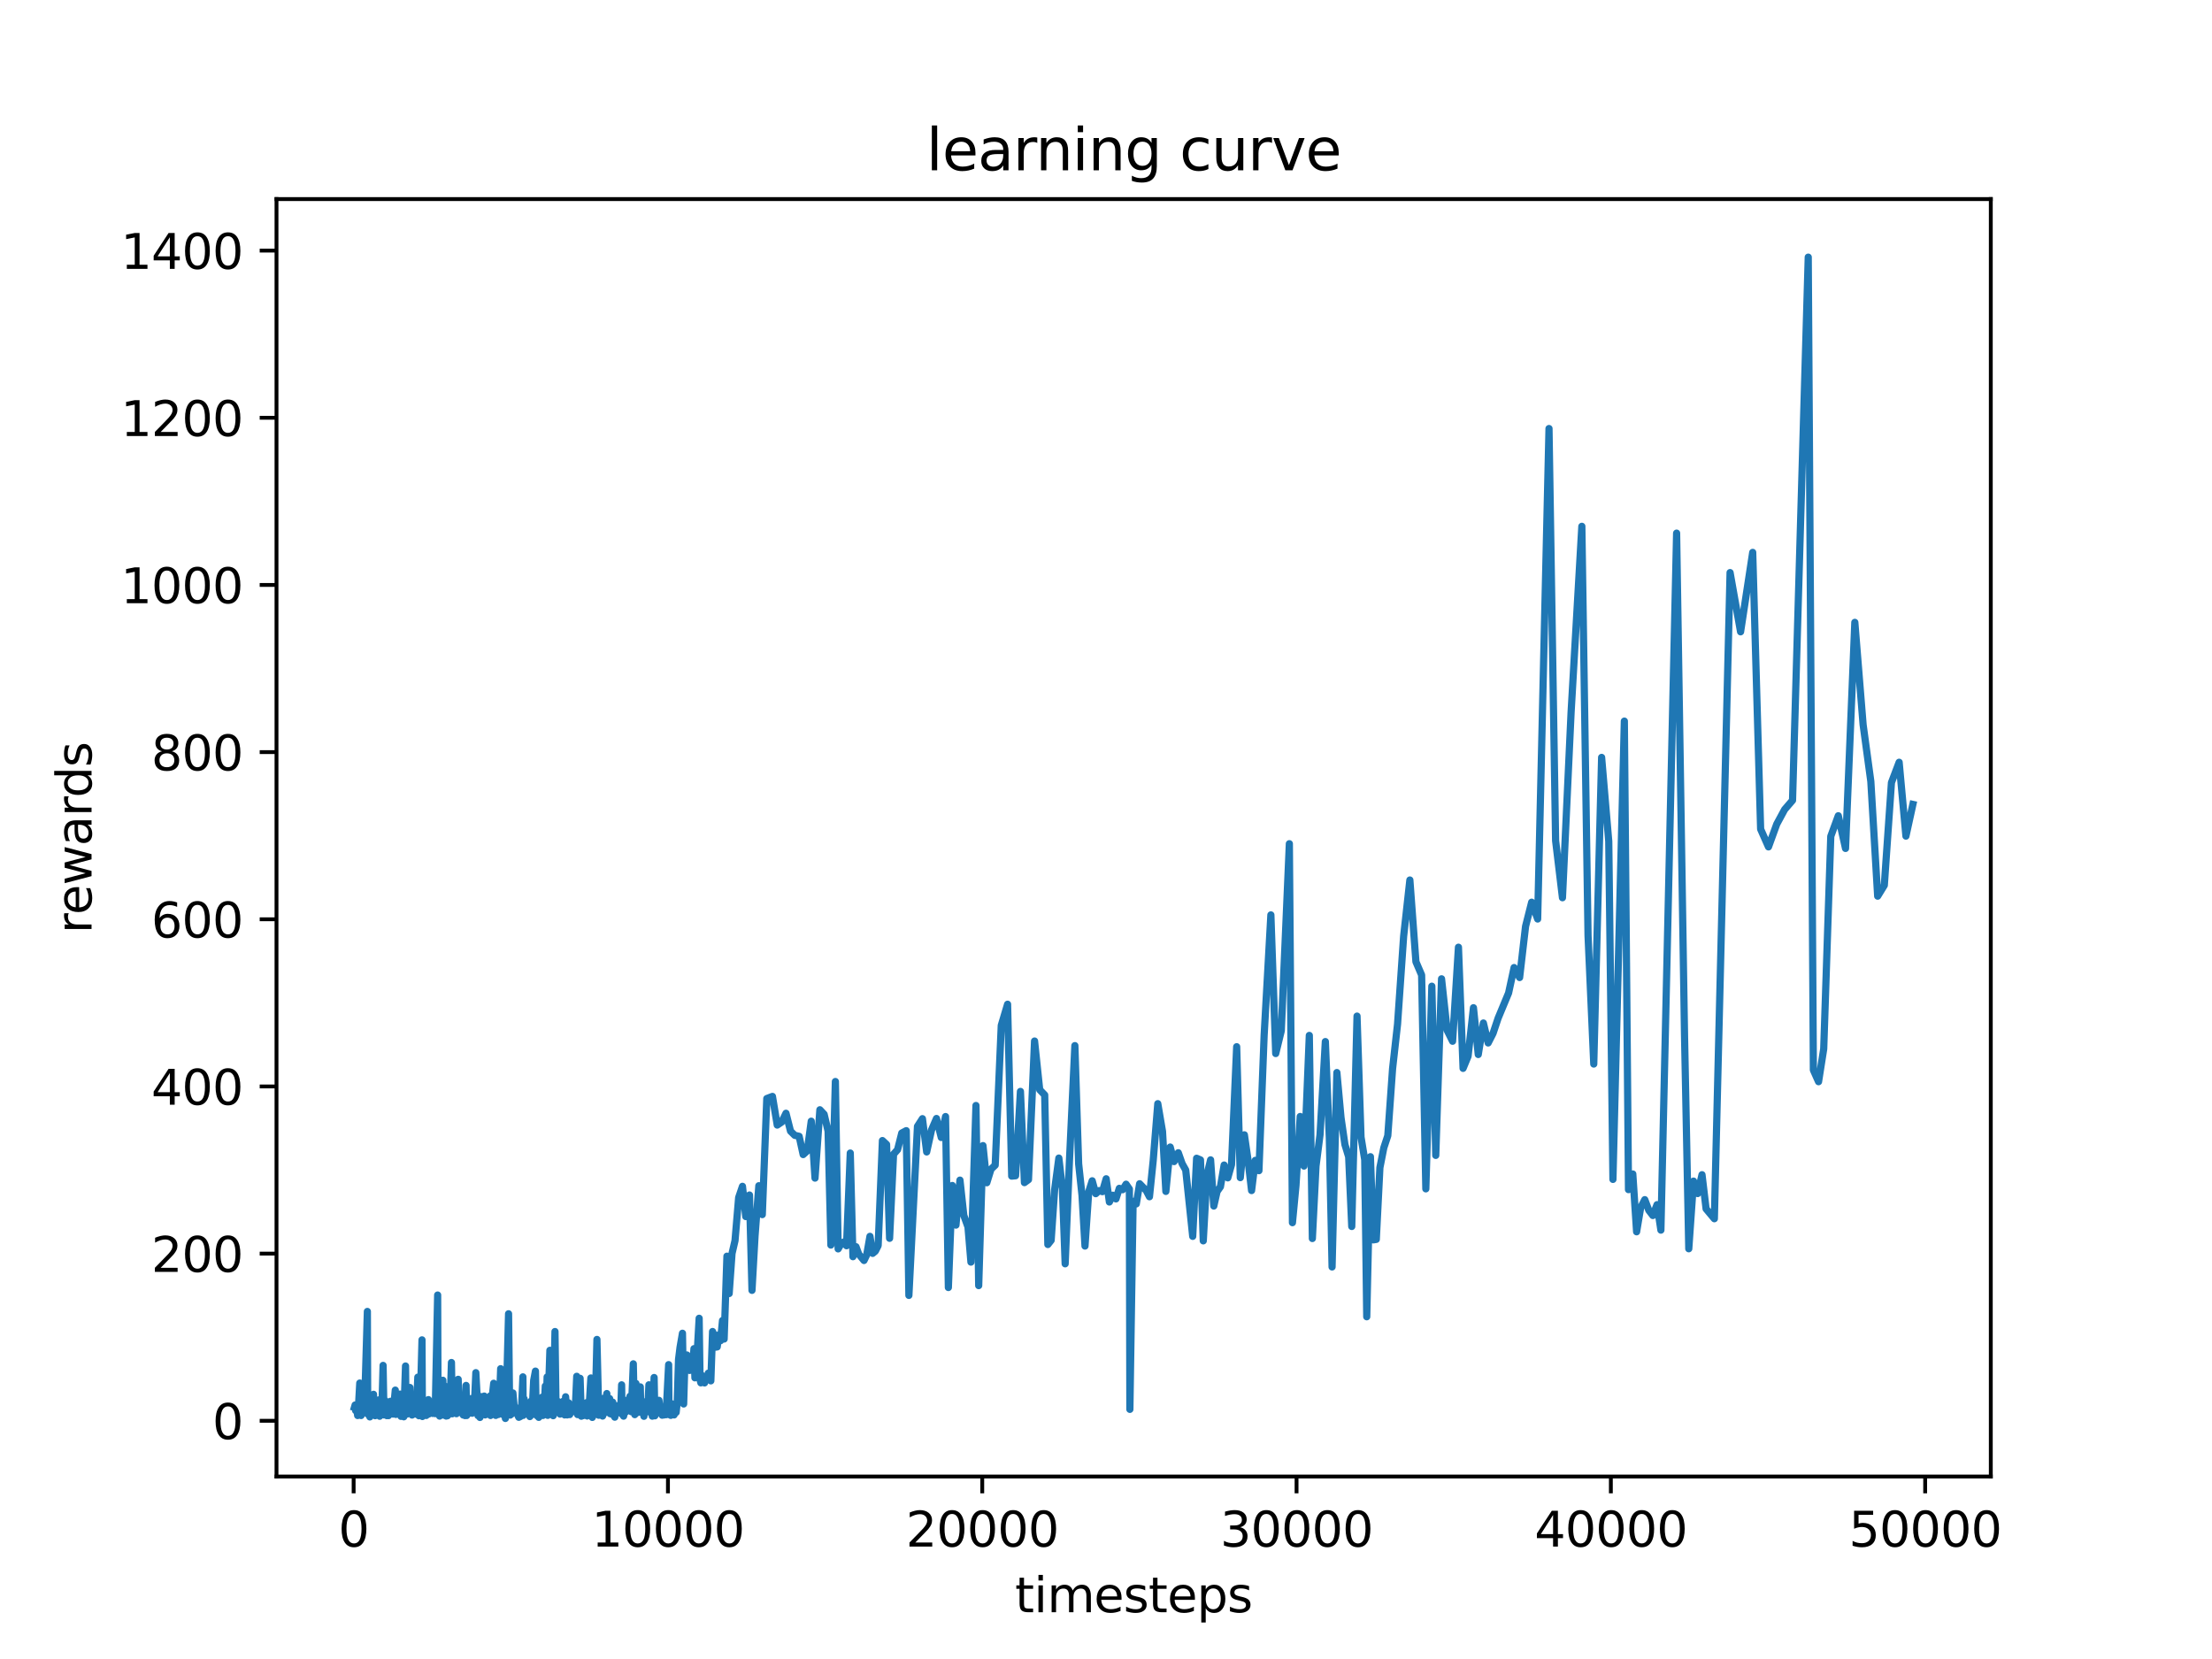 <?xml version="1.0" encoding="utf-8" standalone="no"?>
<!DOCTYPE svg PUBLIC "-//W3C//DTD SVG 1.1//EN"
  "http://www.w3.org/Graphics/SVG/1.1/DTD/svg11.dtd">
<svg xmlns:xlink="http://www.w3.org/1999/xlink" width="460.8pt" height="345.6pt" viewBox="0 0 460.8 345.6" xmlns="http://www.w3.org/2000/svg" version="1.1">
 <defs>
  <style type="text/css">*{stroke-linejoin: round; stroke-linecap: butt}</style>
 </defs>
 <g id="figure_1">
  <g id="patch_1">
   <path d="M 0 345.6 
L 460.8 345.6 
L 460.8 0 
L 0 0 
z
" style="fill: #ffffff"/>
  </g>
  <g id="axes_1">
   <g id="patch_2">
    <path d="M 57.6 307.584 
L 414.72 307.584 
L 414.72 41.472 
L 57.6 41.472 
z
" style="fill: #ffffff"/>
   </g>
   <g id="matplotlib.axis_1">
    <g id="xtick_1">
     <g id="line2d_1">
      <defs>
       <path id="mbc5c7fc87e" d="M 0 0 
L 0 3.5 
" style="stroke: #000000; stroke-width: 0.8"/>
      </defs>
      <g>
       <use xlink:href="#mbc5c7fc87e" x="73.669" y="307.584" style="stroke: #000000; stroke-width: 0.8"/>
      </g>
     </g>
     <g id="text_1">
      <!-- 0 -->
      <g transform="translate(70.488 322.182) scale(0.1 -0.1)">
       <defs>
        <path id="DejaVuSans-30" d="M 2034 4250 
Q 1547 4250 1301 3770 
Q 1056 3291 1056 2328 
Q 1056 1369 1301 889 
Q 1547 409 2034 409 
Q 2525 409 2770 889 
Q 3016 1369 3016 2328 
Q 3016 3291 2770 3770 
Q 2525 4250 2034 4250 
z
M 2034 4750 
Q 2819 4750 3233 4129 
Q 3647 3509 3647 2328 
Q 3647 1150 3233 529 
Q 2819 -91 2034 -91 
Q 1250 -91 836 529 
Q 422 1150 422 2328 
Q 422 3509 836 4129 
Q 1250 4750 2034 4750 
z
" transform="scale(0.016)"/>
       </defs>
       <use xlink:href="#DejaVuSans-30"/>
      </g>
     </g>
    </g>
    <g id="xtick_2">
     <g id="line2d_2">
      <g>
       <use xlink:href="#mbc5c7fc87e" x="139.145" y="307.584" style="stroke: #000000; stroke-width: 0.8"/>
      </g>
     </g>
     <g id="text_2">
      <!-- 10000 -->
      <g transform="translate(123.238 322.182) scale(0.1 -0.1)">
       <defs>
        <path id="DejaVuSans-31" d="M 794 531 
L 1825 531 
L 1825 4091 
L 703 3866 
L 703 4441 
L 1819 4666 
L 2450 4666 
L 2450 531 
L 3481 531 
L 3481 0 
L 794 0 
L 794 531 
z
" transform="scale(0.016)"/>
       </defs>
       <use xlink:href="#DejaVuSans-31"/>
       <use xlink:href="#DejaVuSans-30" x="63.623"/>
       <use xlink:href="#DejaVuSans-30" x="127.246"/>
       <use xlink:href="#DejaVuSans-30" x="190.869"/>
       <use xlink:href="#DejaVuSans-30" x="254.492"/>
      </g>
     </g>
    </g>
    <g id="xtick_3">
     <g id="line2d_3">
      <g>
       <use xlink:href="#mbc5c7fc87e" x="204.62" y="307.584" style="stroke: #000000; stroke-width: 0.8"/>
      </g>
     </g>
     <g id="text_3">
      <!-- 20000 -->
      <g transform="translate(188.714 322.182) scale(0.1 -0.1)">
       <defs>
        <path id="DejaVuSans-32" d="M 1228 531 
L 3431 531 
L 3431 0 
L 469 0 
L 469 531 
Q 828 903 1448 1529 
Q 2069 2156 2228 2338 
Q 2531 2678 2651 2914 
Q 2772 3150 2772 3378 
Q 2772 3750 2511 3984 
Q 2250 4219 1831 4219 
Q 1534 4219 1204 4116 
Q 875 4013 500 3803 
L 500 4441 
Q 881 4594 1212 4672 
Q 1544 4750 1819 4750 
Q 2544 4750 2975 4387 
Q 3406 4025 3406 3419 
Q 3406 3131 3298 2873 
Q 3191 2616 2906 2266 
Q 2828 2175 2409 1742 
Q 1991 1309 1228 531 
z
" transform="scale(0.016)"/>
       </defs>
       <use xlink:href="#DejaVuSans-32"/>
       <use xlink:href="#DejaVuSans-30" x="63.623"/>
       <use xlink:href="#DejaVuSans-30" x="127.246"/>
       <use xlink:href="#DejaVuSans-30" x="190.869"/>
       <use xlink:href="#DejaVuSans-30" x="254.492"/>
      </g>
     </g>
    </g>
    <g id="xtick_4">
     <g id="line2d_4">
      <g>
       <use xlink:href="#mbc5c7fc87e" x="270.096" y="307.584" style="stroke: #000000; stroke-width: 0.8"/>
      </g>
     </g>
     <g id="text_4">
      <!-- 30000 -->
      <g transform="translate(254.19 322.182) scale(0.1 -0.1)">
       <defs>
        <path id="DejaVuSans-33" d="M 2597 2516 
Q 3050 2419 3304 2112 
Q 3559 1806 3559 1356 
Q 3559 666 3084 287 
Q 2609 -91 1734 -91 
Q 1441 -91 1130 -33 
Q 819 25 488 141 
L 488 750 
Q 750 597 1062 519 
Q 1375 441 1716 441 
Q 2309 441 2620 675 
Q 2931 909 2931 1356 
Q 2931 1769 2642 2001 
Q 2353 2234 1838 2234 
L 1294 2234 
L 1294 2753 
L 1863 2753 
Q 2328 2753 2575 2939 
Q 2822 3125 2822 3475 
Q 2822 3834 2567 4026 
Q 2313 4219 1838 4219 
Q 1578 4219 1281 4162 
Q 984 4106 628 3988 
L 628 4550 
Q 988 4650 1302 4700 
Q 1616 4750 1894 4750 
Q 2613 4750 3031 4423 
Q 3450 4097 3450 3541 
Q 3450 3153 3228 2886 
Q 3006 2619 2597 2516 
z
" transform="scale(0.016)"/>
       </defs>
       <use xlink:href="#DejaVuSans-33"/>
       <use xlink:href="#DejaVuSans-30" x="63.623"/>
       <use xlink:href="#DejaVuSans-30" x="127.246"/>
       <use xlink:href="#DejaVuSans-30" x="190.869"/>
       <use xlink:href="#DejaVuSans-30" x="254.492"/>
      </g>
     </g>
    </g>
    <g id="xtick_5">
     <g id="line2d_5">
      <g>
       <use xlink:href="#mbc5c7fc87e" x="335.572" y="307.584" style="stroke: #000000; stroke-width: 0.8"/>
      </g>
     </g>
     <g id="text_5">
      <!-- 40000 -->
      <g transform="translate(319.665 322.182) scale(0.1 -0.1)">
       <defs>
        <path id="DejaVuSans-34" d="M 2419 4116 
L 825 1625 
L 2419 1625 
L 2419 4116 
z
M 2253 4666 
L 3047 4666 
L 3047 1625 
L 3713 1625 
L 3713 1100 
L 3047 1100 
L 3047 0 
L 2419 0 
L 2419 1100 
L 313 1100 
L 313 1709 
L 2253 4666 
z
" transform="scale(0.016)"/>
       </defs>
       <use xlink:href="#DejaVuSans-34"/>
       <use xlink:href="#DejaVuSans-30" x="63.623"/>
       <use xlink:href="#DejaVuSans-30" x="127.246"/>
       <use xlink:href="#DejaVuSans-30" x="190.869"/>
       <use xlink:href="#DejaVuSans-30" x="254.492"/>
      </g>
     </g>
    </g>
    <g id="xtick_6">
     <g id="line2d_6">
      <g>
       <use xlink:href="#mbc5c7fc87e" x="401.047" y="307.584" style="stroke: #000000; stroke-width: 0.8"/>
      </g>
     </g>
     <g id="text_6">
      <!-- 50000 -->
      <g transform="translate(385.141 322.182) scale(0.1 -0.1)">
       <defs>
        <path id="DejaVuSans-35" d="M 691 4666 
L 3169 4666 
L 3169 4134 
L 1269 4134 
L 1269 2991 
Q 1406 3038 1543 3061 
Q 1681 3084 1819 3084 
Q 2600 3084 3056 2656 
Q 3513 2228 3513 1497 
Q 3513 744 3044 326 
Q 2575 -91 1722 -91 
Q 1428 -91 1123 -41 
Q 819 9 494 109 
L 494 744 
Q 775 591 1075 516 
Q 1375 441 1709 441 
Q 2250 441 2565 725 
Q 2881 1009 2881 1497 
Q 2881 1984 2565 2268 
Q 2250 2553 1709 2553 
Q 1456 2553 1204 2497 
Q 953 2441 691 2322 
L 691 4666 
z
" transform="scale(0.016)"/>
       </defs>
       <use xlink:href="#DejaVuSans-35"/>
       <use xlink:href="#DejaVuSans-30" x="63.623"/>
       <use xlink:href="#DejaVuSans-30" x="127.246"/>
       <use xlink:href="#DejaVuSans-30" x="190.869"/>
       <use xlink:href="#DejaVuSans-30" x="254.492"/>
      </g>
     </g>
    </g>
    <g id="text_7">
     <!-- timesteps -->
     <g transform="translate(211.444 335.861) scale(0.1 -0.1)">
      <defs>
       <path id="DejaVuSans-74" d="M 1172 4494 
L 1172 3500 
L 2356 3500 
L 2356 3053 
L 1172 3053 
L 1172 1153 
Q 1172 725 1289 603 
Q 1406 481 1766 481 
L 2356 481 
L 2356 0 
L 1766 0 
Q 1100 0 847 248 
Q 594 497 594 1153 
L 594 3053 
L 172 3053 
L 172 3500 
L 594 3500 
L 594 4494 
L 1172 4494 
z
" transform="scale(0.016)"/>
       <path id="DejaVuSans-69" d="M 603 3500 
L 1178 3500 
L 1178 0 
L 603 0 
L 603 3500 
z
M 603 4863 
L 1178 4863 
L 1178 4134 
L 603 4134 
L 603 4863 
z
" transform="scale(0.016)"/>
       <path id="DejaVuSans-6d" d="M 3328 2828 
Q 3544 3216 3844 3400 
Q 4144 3584 4550 3584 
Q 5097 3584 5394 3201 
Q 5691 2819 5691 2113 
L 5691 0 
L 5113 0 
L 5113 2094 
Q 5113 2597 4934 2840 
Q 4756 3084 4391 3084 
Q 3944 3084 3684 2787 
Q 3425 2491 3425 1978 
L 3425 0 
L 2847 0 
L 2847 2094 
Q 2847 2600 2669 2842 
Q 2491 3084 2119 3084 
Q 1678 3084 1418 2786 
Q 1159 2488 1159 1978 
L 1159 0 
L 581 0 
L 581 3500 
L 1159 3500 
L 1159 2956 
Q 1356 3278 1631 3431 
Q 1906 3584 2284 3584 
Q 2666 3584 2933 3390 
Q 3200 3197 3328 2828 
z
" transform="scale(0.016)"/>
       <path id="DejaVuSans-65" d="M 3597 1894 
L 3597 1613 
L 953 1613 
Q 991 1019 1311 708 
Q 1631 397 2203 397 
Q 2534 397 2845 478 
Q 3156 559 3463 722 
L 3463 178 
Q 3153 47 2828 -22 
Q 2503 -91 2169 -91 
Q 1331 -91 842 396 
Q 353 884 353 1716 
Q 353 2575 817 3079 
Q 1281 3584 2069 3584 
Q 2775 3584 3186 3129 
Q 3597 2675 3597 1894 
z
M 3022 2063 
Q 3016 2534 2758 2815 
Q 2500 3097 2075 3097 
Q 1594 3097 1305 2825 
Q 1016 2553 972 2059 
L 3022 2063 
z
" transform="scale(0.016)"/>
       <path id="DejaVuSans-73" d="M 2834 3397 
L 2834 2853 
Q 2591 2978 2328 3040 
Q 2066 3103 1784 3103 
Q 1356 3103 1142 2972 
Q 928 2841 928 2578 
Q 928 2378 1081 2264 
Q 1234 2150 1697 2047 
L 1894 2003 
Q 2506 1872 2764 1633 
Q 3022 1394 3022 966 
Q 3022 478 2636 193 
Q 2250 -91 1575 -91 
Q 1294 -91 989 -36 
Q 684 19 347 128 
L 347 722 
Q 666 556 975 473 
Q 1284 391 1588 391 
Q 1994 391 2212 530 
Q 2431 669 2431 922 
Q 2431 1156 2273 1281 
Q 2116 1406 1581 1522 
L 1381 1569 
Q 847 1681 609 1914 
Q 372 2147 372 2553 
Q 372 3047 722 3315 
Q 1072 3584 1716 3584 
Q 2034 3584 2315 3537 
Q 2597 3491 2834 3397 
z
" transform="scale(0.016)"/>
       <path id="DejaVuSans-70" d="M 1159 525 
L 1159 -1331 
L 581 -1331 
L 581 3500 
L 1159 3500 
L 1159 2969 
Q 1341 3281 1617 3432 
Q 1894 3584 2278 3584 
Q 2916 3584 3314 3078 
Q 3713 2572 3713 1747 
Q 3713 922 3314 415 
Q 2916 -91 2278 -91 
Q 1894 -91 1617 61 
Q 1341 213 1159 525 
z
M 3116 1747 
Q 3116 2381 2855 2742 
Q 2594 3103 2138 3103 
Q 1681 3103 1420 2742 
Q 1159 2381 1159 1747 
Q 1159 1113 1420 752 
Q 1681 391 2138 391 
Q 2594 391 2855 752 
Q 3116 1113 3116 1747 
z
" transform="scale(0.016)"/>
      </defs>
      <use xlink:href="#DejaVuSans-74"/>
      <use xlink:href="#DejaVuSans-69" x="39.209"/>
      <use xlink:href="#DejaVuSans-6d" x="66.992"/>
      <use xlink:href="#DejaVuSans-65" x="164.404"/>
      <use xlink:href="#DejaVuSans-73" x="225.928"/>
      <use xlink:href="#DejaVuSans-74" x="278.027"/>
      <use xlink:href="#DejaVuSans-65" x="317.236"/>
      <use xlink:href="#DejaVuSans-70" x="378.76"/>
      <use xlink:href="#DejaVuSans-73" x="442.236"/>
     </g>
    </g>
   </g>
   <g id="matplotlib.axis_2">
    <g id="ytick_1">
     <g id="line2d_7">
      <defs>
       <path id="ma006f9be19" d="M 0 0 
L -3.5 0 
" style="stroke: #000000; stroke-width: 0.8"/>
      </defs>
      <g>
       <use xlink:href="#ma006f9be19" x="57.6" y="295.977" style="stroke: #000000; stroke-width: 0.8"/>
      </g>
     </g>
     <g id="text_8">
      <!-- 0 -->
      <g transform="translate(44.237 299.776) scale(0.1 -0.1)">
       <use xlink:href="#DejaVuSans-30"/>
      </g>
     </g>
    </g>
    <g id="ytick_2">
     <g id="line2d_8">
      <g>
       <use xlink:href="#ma006f9be19" x="57.6" y="261.152" style="stroke: #000000; stroke-width: 0.8"/>
      </g>
     </g>
     <g id="text_9">
      <!-- 200 -->
      <g transform="translate(31.512 264.951) scale(0.1 -0.1)">
       <use xlink:href="#DejaVuSans-32"/>
       <use xlink:href="#DejaVuSans-30" x="63.623"/>
       <use xlink:href="#DejaVuSans-30" x="127.246"/>
      </g>
     </g>
    </g>
    <g id="ytick_3">
     <g id="line2d_9">
      <g>
       <use xlink:href="#ma006f9be19" x="57.6" y="226.328" style="stroke: #000000; stroke-width: 0.8"/>
      </g>
     </g>
     <g id="text_10">
      <!-- 400 -->
      <g transform="translate(31.512 230.127) scale(0.1 -0.1)">
       <use xlink:href="#DejaVuSans-34"/>
       <use xlink:href="#DejaVuSans-30" x="63.623"/>
       <use xlink:href="#DejaVuSans-30" x="127.246"/>
      </g>
     </g>
    </g>
    <g id="ytick_4">
     <g id="line2d_10">
      <g>
       <use xlink:href="#ma006f9be19" x="57.6" y="191.503" style="stroke: #000000; stroke-width: 0.8"/>
      </g>
     </g>
     <g id="text_11">
      <!-- 600 -->
      <g transform="translate(31.512 195.302) scale(0.1 -0.1)">
       <defs>
        <path id="DejaVuSans-36" d="M 2113 2584 
Q 1688 2584 1439 2293 
Q 1191 2003 1191 1497 
Q 1191 994 1439 701 
Q 1688 409 2113 409 
Q 2538 409 2786 701 
Q 3034 994 3034 1497 
Q 3034 2003 2786 2293 
Q 2538 2584 2113 2584 
z
M 3366 4563 
L 3366 3988 
Q 3128 4100 2886 4159 
Q 2644 4219 2406 4219 
Q 1781 4219 1451 3797 
Q 1122 3375 1075 2522 
Q 1259 2794 1537 2939 
Q 1816 3084 2150 3084 
Q 2853 3084 3261 2657 
Q 3669 2231 3669 1497 
Q 3669 778 3244 343 
Q 2819 -91 2113 -91 
Q 1303 -91 875 529 
Q 447 1150 447 2328 
Q 447 3434 972 4092 
Q 1497 4750 2381 4750 
Q 2619 4750 2861 4703 
Q 3103 4656 3366 4563 
z
" transform="scale(0.016)"/>
       </defs>
       <use xlink:href="#DejaVuSans-36"/>
       <use xlink:href="#DejaVuSans-30" x="63.623"/>
       <use xlink:href="#DejaVuSans-30" x="127.246"/>
      </g>
     </g>
    </g>
    <g id="ytick_5">
     <g id="line2d_11">
      <g>
       <use xlink:href="#ma006f9be19" x="57.6" y="156.679" style="stroke: #000000; stroke-width: 0.8"/>
      </g>
     </g>
     <g id="text_12">
      <!-- 800 -->
      <g transform="translate(31.512 160.478) scale(0.1 -0.1)">
       <defs>
        <path id="DejaVuSans-38" d="M 2034 2216 
Q 1584 2216 1326 1975 
Q 1069 1734 1069 1313 
Q 1069 891 1326 650 
Q 1584 409 2034 409 
Q 2484 409 2743 651 
Q 3003 894 3003 1313 
Q 3003 1734 2745 1975 
Q 2488 2216 2034 2216 
z
M 1403 2484 
Q 997 2584 770 2862 
Q 544 3141 544 3541 
Q 544 4100 942 4425 
Q 1341 4750 2034 4750 
Q 2731 4750 3128 4425 
Q 3525 4100 3525 3541 
Q 3525 3141 3298 2862 
Q 3072 2584 2669 2484 
Q 3125 2378 3379 2068 
Q 3634 1759 3634 1313 
Q 3634 634 3220 271 
Q 2806 -91 2034 -91 
Q 1263 -91 848 271 
Q 434 634 434 1313 
Q 434 1759 690 2068 
Q 947 2378 1403 2484 
z
M 1172 3481 
Q 1172 3119 1398 2916 
Q 1625 2713 2034 2713 
Q 2441 2713 2670 2916 
Q 2900 3119 2900 3481 
Q 2900 3844 2670 4047 
Q 2441 4250 2034 4250 
Q 1625 4250 1398 4047 
Q 1172 3844 1172 3481 
z
" transform="scale(0.016)"/>
       </defs>
       <use xlink:href="#DejaVuSans-38"/>
       <use xlink:href="#DejaVuSans-30" x="63.623"/>
       <use xlink:href="#DejaVuSans-30" x="127.246"/>
      </g>
     </g>
    </g>
    <g id="ytick_6">
     <g id="line2d_12">
      <g>
       <use xlink:href="#ma006f9be19" x="57.6" y="121.854" style="stroke: #000000; stroke-width: 0.8"/>
      </g>
     </g>
     <g id="text_13">
      <!-- 1000 -->
      <g transform="translate(25.15 125.653) scale(0.1 -0.1)">
       <use xlink:href="#DejaVuSans-31"/>
       <use xlink:href="#DejaVuSans-30" x="63.623"/>
       <use xlink:href="#DejaVuSans-30" x="127.246"/>
       <use xlink:href="#DejaVuSans-30" x="190.869"/>
      </g>
     </g>
    </g>
    <g id="ytick_7">
     <g id="line2d_13">
      <g>
       <use xlink:href="#ma006f9be19" x="57.6" y="87.03" style="stroke: #000000; stroke-width: 0.8"/>
      </g>
     </g>
     <g id="text_14">
      <!-- 1200 -->
      <g transform="translate(25.15 90.829) scale(0.1 -0.1)">
       <use xlink:href="#DejaVuSans-31"/>
       <use xlink:href="#DejaVuSans-32" x="63.623"/>
       <use xlink:href="#DejaVuSans-30" x="127.246"/>
       <use xlink:href="#DejaVuSans-30" x="190.869"/>
      </g>
     </g>
    </g>
    <g id="ytick_8">
     <g id="line2d_14">
      <g>
       <use xlink:href="#ma006f9be19" x="57.6" y="52.205" style="stroke: #000000; stroke-width: 0.8"/>
      </g>
     </g>
     <g id="text_15">
      <!-- 1400 -->
      <g transform="translate(25.15 56.004) scale(0.1 -0.1)">
       <use xlink:href="#DejaVuSans-31"/>
       <use xlink:href="#DejaVuSans-34" x="63.623"/>
       <use xlink:href="#DejaVuSans-30" x="127.246"/>
       <use xlink:href="#DejaVuSans-30" x="190.869"/>
      </g>
     </g>
    </g>
    <g id="text_16">
     <!-- rewards -->
     <g transform="translate(19.07 194.448) rotate(-90) scale(0.1 -0.1)">
      <defs>
       <path id="DejaVuSans-72" d="M 2631 2963 
Q 2534 3019 2420 3045 
Q 2306 3072 2169 3072 
Q 1681 3072 1420 2755 
Q 1159 2438 1159 1844 
L 1159 0 
L 581 0 
L 581 3500 
L 1159 3500 
L 1159 2956 
Q 1341 3275 1631 3429 
Q 1922 3584 2338 3584 
Q 2397 3584 2469 3576 
Q 2541 3569 2628 3553 
L 2631 2963 
z
" transform="scale(0.016)"/>
       <path id="DejaVuSans-77" d="M 269 3500 
L 844 3500 
L 1563 769 
L 2278 3500 
L 2956 3500 
L 3675 769 
L 4391 3500 
L 4966 3500 
L 4050 0 
L 3372 0 
L 2619 2869 
L 1863 0 
L 1184 0 
L 269 3500 
z
" transform="scale(0.016)"/>
       <path id="DejaVuSans-61" d="M 2194 1759 
Q 1497 1759 1228 1600 
Q 959 1441 959 1056 
Q 959 750 1161 570 
Q 1363 391 1709 391 
Q 2188 391 2477 730 
Q 2766 1069 2766 1631 
L 2766 1759 
L 2194 1759 
z
M 3341 1997 
L 3341 0 
L 2766 0 
L 2766 531 
Q 2569 213 2275 61 
Q 1981 -91 1556 -91 
Q 1019 -91 701 211 
Q 384 513 384 1019 
Q 384 1609 779 1909 
Q 1175 2209 1959 2209 
L 2766 2209 
L 2766 2266 
Q 2766 2663 2505 2880 
Q 2244 3097 1772 3097 
Q 1472 3097 1187 3025 
Q 903 2953 641 2809 
L 641 3341 
Q 956 3463 1253 3523 
Q 1550 3584 1831 3584 
Q 2591 3584 2966 3190 
Q 3341 2797 3341 1997 
z
" transform="scale(0.016)"/>
       <path id="DejaVuSans-64" d="M 2906 2969 
L 2906 4863 
L 3481 4863 
L 3481 0 
L 2906 0 
L 2906 525 
Q 2725 213 2448 61 
Q 2172 -91 1784 -91 
Q 1150 -91 751 415 
Q 353 922 353 1747 
Q 353 2572 751 3078 
Q 1150 3584 1784 3584 
Q 2172 3584 2448 3432 
Q 2725 3281 2906 2969 
z
M 947 1747 
Q 947 1113 1208 752 
Q 1469 391 1925 391 
Q 2381 391 2643 752 
Q 2906 1113 2906 1747 
Q 2906 2381 2643 2742 
Q 2381 3103 1925 3103 
Q 1469 3103 1208 2742 
Q 947 2381 947 1747 
z
" transform="scale(0.016)"/>
      </defs>
      <use xlink:href="#DejaVuSans-72"/>
      <use xlink:href="#DejaVuSans-65" x="38.863"/>
      <use xlink:href="#DejaVuSans-77" x="100.387"/>
      <use xlink:href="#DejaVuSans-61" x="182.174"/>
      <use xlink:href="#DejaVuSans-72" x="243.453"/>
      <use xlink:href="#DejaVuSans-64" x="282.816"/>
      <use xlink:href="#DejaVuSans-73" x="346.293"/>
     </g>
    </g>
   </g>
   <g id="line2d_15">
    <path d="M 73.833 293.184 
L 73.977 292.687 
L 74.088 293.861 
L 74.239 292.775 
L 74.435 294.375 
L 74.507 294.882 
L 74.651 293.431 
L 74.946 288.114 
L 75.221 294.881 
L 75.522 293.567 
L 75.692 291.171 
L 75.915 293.94 
L 76.53 273.197 
L 76.602 294.593 
L 76.674 294.386 
L 76.753 294.384 
L 76.884 293.156 
L 77.048 295.168 
L 77.251 293.537 
L 77.349 293.735 
L 77.539 292.505 
L 77.657 293.552 
L 77.814 290.46 
L 77.879 294.69 
L 77.977 294.091 
L 78.089 293.087 
L 78.148 294.916 
L 78.311 294.65 
L 78.423 293.552 
L 78.639 294.102 
L 78.756 293.747 
L 78.901 291.627 
L 79.09 295.028 
L 79.424 292.132 
L 79.523 294.561 
L 79.804 284.436 
L 79.987 294.755 
L 80.23 291.76 
L 80.59 294.909 
L 80.839 294.368 
L 80.937 294.904 
L 81.166 292.027 
L 81.376 291.911 
L 81.598 293.839 
L 81.716 293.464 
L 81.873 294.579 
L 82.345 289.584 
L 82.456 294.646 
L 82.751 292.427 
L 82.855 294.518 
L 83.078 294.172 
L 83.314 290.416 
L 83.536 295.054 
L 83.726 293.07 
L 83.883 293.841 
L 84.053 291.322 
L 84.119 295.143 
L 84.479 284.563 
L 84.577 293.671 
L 84.708 293.335 
L 84.8 294.579 
L 84.937 292.13 
L 85.199 294.2 
L 85.389 289.032 
L 85.559 293.878 
L 85.749 292.62 
L 85.841 294.778 
L 86.136 292.193 
L 86.208 294.604 
L 86.581 291.374 
L 86.653 294.584 
L 86.745 294.113 
L 87.039 286.887 
L 87.262 294.926 
L 87.38 294.23 
L 87.556 292.158 
L 87.91 279.117 
L 87.995 295.084 
L 88.139 292.402 
L 88.303 292.602 
L 88.453 292.242 
L 88.552 294.756 
L 88.643 294.074 
L 88.794 294.867 
L 88.945 293.217 
L 89.062 293.606 
L 89.246 291.566 
L 89.311 294.574 
L 89.403 294.292 
L 89.488 294.256 
L 89.639 292.023 
L 89.763 293.882 
L 90.045 292.222 
L 90.13 294.443 
L 90.221 294.138 
L 90.346 294.303 
L 90.47 293.819 
L 90.653 294.484 
L 91.171 269.779 
L 91.256 294.455 
L 91.367 294.204 
L 91.583 294.997 
L 91.793 294.108 
L 91.969 292.922 
L 92.251 287.531 
L 92.487 294.812 
L 92.722 288.771 
L 92.952 294.994 
L 93.122 293.202 
L 93.22 294.932 
L 93.338 294.133 
L 93.41 294.731 
L 93.633 291.434 
L 93.705 294.428 
L 94.045 283.835 
L 94.215 294.519 
L 94.412 291.43 
L 94.53 294.168 
L 94.654 293.556 
L 94.752 293.714 
L 94.896 293.242 
L 95.08 294.5 
L 95.446 287.333 
L 95.695 294.257 
L 96.173 292.592 
L 96.278 293.584 
L 96.415 292.05 
L 96.5 294.775 
L 96.671 290.834 
L 96.808 294.601 
L 96.874 294.897 
L 97.09 288.609 
L 97.214 294.885 
L 97.352 293.437 
L 97.561 294.502 
L 97.718 292.471 
L 97.862 294.374 
L 98.177 291.348 
L 98.36 294.403 
L 98.53 291.53 
L 98.674 293.371 
L 98.812 293.11 
L 99.126 285.951 
L 99.506 293.115 
L 99.578 294.902 
L 99.669 294.031 
L 99.735 294.631 
L 99.885 291.766 
L 99.984 295.284 
L 100.213 290.934 
L 100.305 294.393 
L 100.481 291.889 
L 100.593 293.915 
L 100.874 290.83 
L 101.071 294.751 
L 101.306 292.909 
L 101.483 294.12 
L 101.562 294.398 
L 101.699 294.232 
L 101.863 292.641 
L 101.935 294.621 
L 102.118 290.801 
L 102.184 294.873 
L 102.288 293.773 
L 102.367 294.401 
L 102.577 290.666 
L 102.845 288.16 
L 102.917 294.481 
L 103.041 293.036 
L 103.12 294.675 
L 103.218 293.861 
L 103.277 294.86 
L 103.434 291.785 
L 103.519 294.425 
L 103.611 294.331 
L 103.722 294.036 
L 103.807 294.669 
L 103.991 293.593 
L 104.299 285.123 
L 104.744 292.925 
L 104.809 294.706 
L 104.96 291.297 
L 105.196 288.543 
L 105.281 295.488 
L 105.431 293.263 
L 105.942 273.682 
L 106.178 294.542 
L 106.296 294.786 
L 106.394 293.494 
L 106.512 293.451 
L 106.59 294.557 
L 106.846 290.177 
L 107.101 292.905 
L 107.225 292.957 
L 107.52 293.906 
L 107.638 293.615 
L 107.932 294.973 
L 108.083 295.252 
L 108.214 294.103 
L 108.332 294.064 
L 108.384 295.108 
L 108.522 293.994 
L 108.594 294.855 
L 108.928 286.825 
L 109 294.853 
L 109.176 291.393 
L 109.419 294.036 
L 109.53 294.004 
L 109.674 293.601 
L 109.825 293.809 
L 110.021 294.481 
L 110.27 293.398 
L 110.381 295.098 
L 110.617 291.888 
L 110.781 294.727 
L 110.879 293.516 
L 111.174 287.559 
L 111.54 285.627 
L 111.691 294.751 
L 111.822 293.479 
L 111.9 294.952 
L 112.051 293.691 
L 112.234 295.264 
L 112.457 294.955 
L 112.607 294.292 
L 112.948 291.049 
L 113.105 294.868 
L 113.243 294.625 
L 113.36 293.589 
L 113.596 288.73 
L 113.753 294.642 
L 113.976 286.842 
L 114.107 294.846 
L 114.552 281.293 
L 114.683 293.765 
L 114.984 291.668 
L 115.168 292.435 
L 115.24 294.918 
L 115.613 277.381 
L 115.835 293.384 
L 116.006 292.167 
L 116.202 291.92 
L 116.595 293.549 
L 116.673 294.583 
L 116.876 293.778 
L 116.975 294.192 
L 117.112 292.44 
L 117.276 291.94 
L 117.381 294.361 
L 117.538 292.899 
L 117.629 294.759 
L 117.826 290.973 
L 118.153 294.754 
L 118.461 292.24 
L 118.677 294.688 
L 118.841 293.746 
L 119.031 293.699 
L 119.116 294.179 
L 119.279 293.601 
L 119.456 293.864 
L 119.6 293.056 
L 119.738 293.982 
L 119.829 293.73 
L 120.144 286.707 
L 120.327 294.688 
L 120.563 293.904 
L 120.844 287.126 
L 121.1 295.022 
L 121.303 294.198 
L 121.466 294.906 
L 121.571 294.064 
L 121.754 294.224 
L 121.826 294.688 
L 121.938 294.513 
L 122.016 294.667 
L 122.095 294.345 
L 122.219 292.188 
L 122.317 294.976 
L 122.442 292.694 
L 122.579 293.614 
L 122.717 293.311 
L 123.09 287.056 
L 123.339 294.961 
L 123.391 295.275 
L 123.509 293.09 
L 123.686 291.924 
L 123.771 294.749 
L 123.974 294.197 
L 124.354 279.028 
L 124.734 294.822 
L 124.864 294.008 
L 124.95 294.738 
L 125.041 294.488 
L 125.192 291.864 
L 125.532 294.993 
L 125.591 294.858 
L 125.742 291.283 
L 125.82 294.465 
L 126.023 291.241 
L 126.233 292.076 
L 126.41 290.3 
L 126.508 293.472 
L 126.672 293.221 
L 126.763 293.567 
L 126.999 291.347 
L 127.091 294.498 
L 127.235 292.205 
L 127.326 294.559 
L 127.411 294.22 
L 127.503 294.63 
L 127.634 292.091 
L 127.883 294.885 
L 128.073 295.223 
L 128.178 294.373 
L 128.308 294.552 
L 128.381 294.478 
L 128.505 292.839 
L 128.793 294.178 
L 128.891 293.706 
L 128.989 293.802 
L 129.12 292.85 
L 129.291 294.382 
L 129.494 288.486 
L 129.579 294.616 
L 129.67 294.301 
L 129.841 293.349 
L 129.906 295.012 
L 130.129 293.997 
L 130.266 293.255 
L 130.351 294.161 
L 130.482 293.606 
L 130.639 291.681 
L 131.032 293.523 
L 131.235 290.869 
L 131.51 294.081 
L 131.929 284.113 
L 132.139 294.106 
L 132.237 294.697 
L 132.479 288.195 
L 132.695 294.315 
L 133.383 288.912 
L 133.514 294.229 
L 133.691 292.968 
L 133.776 293.989 
L 133.939 291.971 
L 134.142 295.04 
L 134.352 292.19 
L 134.601 293.929 
L 134.725 293.795 
L 134.967 293.039 
L 135.183 288.477 
L 135.458 294.256 
L 135.544 294.018 
L 135.819 289.091 
L 135.884 295.014 
L 135.995 294.272 
L 136.264 286.959 
L 136.421 294.944 
L 136.689 293.382 
L 136.801 293.712 
L 136.945 293.429 
L 137.076 294.042 
L 137.272 291.714 
L 137.521 293.679 
L 137.639 293.413 
L 137.763 294.576 
L 137.874 293.771 
L 137.94 294.814 
L 138.215 294.066 
L 138.307 294.765 
L 138.477 293.072 
L 138.647 293.557 
L 138.752 294.711 
L 139.289 284.277 
L 139.361 294.689 
L 139.479 293.193 
L 139.734 294.848 
L 139.865 292.396 
L 139.996 292.928 
L 140.179 294.659 
L 140.291 293.949 
L 140.428 294.753 
L 140.624 292.987 
L 140.854 294.228 
L 141.076 292.116 
L 141.351 283.204 
L 141.666 280.668 
L 142.17 277.739 
L 142.418 292.474 
L 142.687 283.391 
L 143.093 282.267 
L 143.427 284.765 
L 143.649 285.485 
L 143.938 283.04 
L 144.239 284.974 
L 144.566 280.952 
L 144.763 287.027 
L 144.972 286.555 
L 145.646 274.621 
L 145.83 287.431 
L 146 288.073 
L 146.21 286.512 
L 146.406 286.88 
L 146.602 286.994 
L 146.773 288.088 
L 146.962 287.247 
L 147.152 287.081 
L 147.336 287.45 
L 147.539 286.058 
L 147.722 287.118 
L 147.912 286.707 
L 148.082 287.659 
L 148.442 277.377 
L 148.789 278.22 
L 149.104 280.634 
L 149.405 280.584 
L 149.765 278.049 
L 150.105 279.291 
L 150.511 275.085 
L 150.852 278.947 
L 151.434 261.687 
L 151.899 269.469 
L 152.495 261.114 
L 153.117 258.446 
L 153.877 249.464 
L 154.669 247.131 
L 155.356 253.433 
L 156.129 248.943 
L 156.653 268.804 
L 157.288 257.475 
L 158.08 247.004 
L 158.8 253.026 
L 159.737 228.848 
L 160.915 228.401 
L 161.911 234.373 
L 162.847 233.739 
L 163.737 231.913 
L 164.68 235.639 
L 165.564 236.51 
L 166.474 236.712 
L 167.312 240.519 
L 168.164 239.75 
L 168.995 233.564 
L 169.781 245.422 
L 170.796 231.184 
L 171.68 232.125 
L 172.505 235.627 
L 173.087 259.372 
L 174.024 225.299 
L 174.6 260.165 
L 175.183 259.172 
L 175.772 258.729 
L 176.348 259.513 
L 177.127 240.197 
L 177.684 261.791 
L 178.319 259.712 
L 178.888 261.252 
L 179.988 262.582 
L 180.545 261.419 
L 181.226 257.553 
L 181.789 261.103 
L 182.352 260.641 
L 182.935 259.481 
L 183.825 237.6 
L 184.69 238.409 
L 185.318 257.964 
L 186.143 240.445 
L 186.981 239.496 
L 187.852 236.035 
L 188.788 235.539 
L 189.338 269.855 
L 191.126 234.64 
L 192.16 233.039 
L 193.044 239.97 
L 194.059 235.374 
L 195.087 233.002 
L 196.082 236.961 
L 196.973 232.599 
L 197.562 268.213 
L 198.387 246.955 
L 199.147 255.21 
L 199.978 245.839 
L 200.777 253.193 
L 201.648 255.608 
L 202.263 262.922 
L 203.311 230.295 
L 203.88 267.816 
L 204.771 238.648 
L 205.57 246.387 
L 206.447 243.559 
L 207.318 242.724 
L 208.582 213.613 
L 209.898 209.201 
L 210.755 245.007 
L 211.561 244.931 
L 212.576 227.361 
L 213.407 246.36 
L 214.252 245.74 
L 215.516 216.866 
L 216.589 227.02 
L 217.63 228.101 
L 218.285 259.254 
L 218.973 258.382 
L 219.693 247.88 
L 220.577 241.249 
L 221.31 247.512 
L 221.893 263.273 
L 222.79 241.702 
L 223.916 217.82 
L 224.702 242.456 
L 225.402 248.994 
L 226.024 259.576 
L 226.804 248.24 
L 227.524 245.981 
L 228.264 248.667 
L 228.958 248.028 
L 229.652 248.243 
L 230.437 245.56 
L 231.105 250.397 
L 231.793 248.984 
L 232.474 249.754 
L 233.174 247.552 
L 233.868 247.836 
L 234.575 246.69 
L 235.27 247.702 
L 235.374 293.595 
L 236.049 250.256 
L 236.71 250.796 
L 237.404 246.594 
L 238.772 247.998 
L 239.453 249.302 
L 240.233 241.758 
L 241.189 229.913 
L 242.171 235.686 
L 242.871 248.191 
L 243.775 238.951 
L 244.574 241.98 
L 245.458 240.136 
L 246.256 242.404 
L 247.009 243.749 
L 248.463 257.557 
L 249.275 241.286 
L 250.08 241.628 
L 250.663 258.494 
L 251.416 244.818 
L 252.188 241.621 
L 252.856 251.238 
L 253.544 248.203 
L 254.238 247.222 
L 255.01 242.699 
L 255.77 245.37 
L 256.543 242.634 
L 257.623 218.051 
L 258.376 245.324 
L 259.227 236.405 
L 260.013 241.853 
L 260.726 248.014 
L 261.499 241.724 
L 262.259 243.875 
L 263.345 215.629 
L 264.747 190.59 
L 265.755 219.473 
L 266.914 214.734 
L 268.597 175.76 
L 269.238 254.705 
L 269.978 246.94 
L 270.856 232.582 
L 271.641 242.91 
L 272.754 215.695 
L 273.389 258.008 
L 274.149 242.916 
L 274.987 236.39 
L 276.094 216.979 
L 276.925 237.066 
L 277.495 263.93 
L 278.497 223.432 
L 279.361 232.855 
L 280.173 238.437 
L 280.952 240.987 
L 281.594 255.501 
L 282.694 211.673 
L 283.525 236.871 
L 284.298 241.597 
L 284.717 274.303 
L 285.483 240.96 
L 286.092 258.286 
L 286.707 258.186 
L 287.46 243.232 
L 288.272 239.109 
L 289.104 236.581 
L 290.099 222.632 
L 291.133 213.364 
L 292.404 195.031 
L 293.7 183.323 
L 294.964 200.352 
L 296.149 203.12 
L 297.026 247.659 
L 298.277 205.444 
L 299.095 240.69 
L 300.3 203.904 
L 301.465 214.624 
L 302.598 216.911 
L 303.823 197.322 
L 304.785 222.56 
L 305.826 220.031 
L 306.946 209.927 
L 307.948 219.673 
L 309.015 213.109 
L 310.01 217.266 
L 311.025 215.271 
L 312.086 212.106 
L 314.266 206.859 
L 315.412 201.558 
L 316.564 203.639 
L 317.802 192.975 
L 319.072 187.947 
L 320.322 191.446 
L 322.686 89.272 
L 324.061 175.123 
L 325.488 187.012 
L 327.289 148.356 
L 329.528 109.64 
L 330.818 194.888 
L 332.01 221.661 
L 333.647 157.779 
L 335.133 175.264 
L 336.004 245.691 
L 338.381 150.221 
L 339.245 247.821 
L 340.142 244.563 
L 340.934 256.602 
L 341.779 251.587 
L 342.637 249.911 
L 343.475 252.126 
L 344.319 253.215 
L 345.19 250.957 
L 345.995 256.258 
L 349.269 111.061 
L 350.919 215.772 
L 351.803 260.139 
L 352.792 246.047 
L 353.656 248.643 
L 354.56 244.715 
L 355.411 251.829 
L 357.133 253.882 
L 360.407 119.28 
L 362.594 131.617 
L 365.121 115.071 
L 366.771 172.723 
L 368.408 176.422 
L 370.13 171.68 
L 371.773 168.637 
L 373.417 166.727 
L 376.69 53.568 
L 377.758 222.908 
L 378.838 225.337 
L 379.912 218.504 
L 381.385 174.218 
L 382.95 169.935 
L 384.456 176.747 
L 386.394 129.65 
L 388.122 150.98 
L 389.727 162.776 
L 391.154 186.685 
L 392.536 184.425 
L 394.022 163.032 
L 395.626 158.794 
L 397.04 174.179 
L 398.487 167.572 
L 398.487 167.572 
" clip-path="url(#pc629e74ee1)" style="fill: none; stroke: #1f77b4; stroke-width: 1.5; stroke-linecap: square"/>
   </g>
   <g id="patch_3">
    <path d="M 57.6 307.584 
L 57.6 41.472 
" style="fill: none; stroke: #000000; stroke-width: 0.8; stroke-linejoin: miter; stroke-linecap: square"/>
   </g>
   <g id="patch_4">
    <path d="M 414.72 307.584 
L 414.72 41.472 
" style="fill: none; stroke: #000000; stroke-width: 0.8; stroke-linejoin: miter; stroke-linecap: square"/>
   </g>
   <g id="patch_5">
    <path d="M 57.6 307.584 
L 414.72 307.584 
" style="fill: none; stroke: #000000; stroke-width: 0.8; stroke-linejoin: miter; stroke-linecap: square"/>
   </g>
   <g id="patch_6">
    <path d="M 57.6 41.472 
L 414.72 41.472 
" style="fill: none; stroke: #000000; stroke-width: 0.8; stroke-linejoin: miter; stroke-linecap: square"/>
   </g>
   <g id="text_17">
    <!-- learning curve -->
    <g transform="translate(192.964 35.472) scale(0.12 -0.12)">
     <defs>
      <path id="DejaVuSans-6c" d="M 603 4863 
L 1178 4863 
L 1178 0 
L 603 0 
L 603 4863 
z
" transform="scale(0.016)"/>
      <path id="DejaVuSans-6e" d="M 3513 2113 
L 3513 0 
L 2938 0 
L 2938 2094 
Q 2938 2591 2744 2837 
Q 2550 3084 2163 3084 
Q 1697 3084 1428 2787 
Q 1159 2491 1159 1978 
L 1159 0 
L 581 0 
L 581 3500 
L 1159 3500 
L 1159 2956 
Q 1366 3272 1645 3428 
Q 1925 3584 2291 3584 
Q 2894 3584 3203 3211 
Q 3513 2838 3513 2113 
z
" transform="scale(0.016)"/>
      <path id="DejaVuSans-67" d="M 2906 1791 
Q 2906 2416 2648 2759 
Q 2391 3103 1925 3103 
Q 1463 3103 1205 2759 
Q 947 2416 947 1791 
Q 947 1169 1205 825 
Q 1463 481 1925 481 
Q 2391 481 2648 825 
Q 2906 1169 2906 1791 
z
M 3481 434 
Q 3481 -459 3084 -895 
Q 2688 -1331 1869 -1331 
Q 1566 -1331 1297 -1286 
Q 1028 -1241 775 -1147 
L 775 -588 
Q 1028 -725 1275 -790 
Q 1522 -856 1778 -856 
Q 2344 -856 2625 -561 
Q 2906 -266 2906 331 
L 2906 616 
Q 2728 306 2450 153 
Q 2172 0 1784 0 
Q 1141 0 747 490 
Q 353 981 353 1791 
Q 353 2603 747 3093 
Q 1141 3584 1784 3584 
Q 2172 3584 2450 3431 
Q 2728 3278 2906 2969 
L 2906 3500 
L 3481 3500 
L 3481 434 
z
" transform="scale(0.016)"/>
      <path id="DejaVuSans-20" transform="scale(0.016)"/>
      <path id="DejaVuSans-63" d="M 3122 3366 
L 3122 2828 
Q 2878 2963 2633 3030 
Q 2388 3097 2138 3097 
Q 1578 3097 1268 2742 
Q 959 2388 959 1747 
Q 959 1106 1268 751 
Q 1578 397 2138 397 
Q 2388 397 2633 464 
Q 2878 531 3122 666 
L 3122 134 
Q 2881 22 2623 -34 
Q 2366 -91 2075 -91 
Q 1284 -91 818 406 
Q 353 903 353 1747 
Q 353 2603 823 3093 
Q 1294 3584 2113 3584 
Q 2378 3584 2631 3529 
Q 2884 3475 3122 3366 
z
" transform="scale(0.016)"/>
      <path id="DejaVuSans-75" d="M 544 1381 
L 544 3500 
L 1119 3500 
L 1119 1403 
Q 1119 906 1312 657 
Q 1506 409 1894 409 
Q 2359 409 2629 706 
Q 2900 1003 2900 1516 
L 2900 3500 
L 3475 3500 
L 3475 0 
L 2900 0 
L 2900 538 
Q 2691 219 2414 64 
Q 2138 -91 1772 -91 
Q 1169 -91 856 284 
Q 544 659 544 1381 
z
M 1991 3584 
L 1991 3584 
z
" transform="scale(0.016)"/>
      <path id="DejaVuSans-76" d="M 191 3500 
L 800 3500 
L 1894 563 
L 2988 3500 
L 3597 3500 
L 2284 0 
L 1503 0 
L 191 3500 
z
" transform="scale(0.016)"/>
     </defs>
     <use xlink:href="#DejaVuSans-6c"/>
     <use xlink:href="#DejaVuSans-65" x="27.783"/>
     <use xlink:href="#DejaVuSans-61" x="89.307"/>
     <use xlink:href="#DejaVuSans-72" x="150.586"/>
     <use xlink:href="#DejaVuSans-6e" x="189.949"/>
     <use xlink:href="#DejaVuSans-69" x="253.328"/>
     <use xlink:href="#DejaVuSans-6e" x="281.111"/>
     <use xlink:href="#DejaVuSans-67" x="344.49"/>
     <use xlink:href="#DejaVuSans-20" x="407.967"/>
     <use xlink:href="#DejaVuSans-63" x="439.754"/>
     <use xlink:href="#DejaVuSans-75" x="494.734"/>
     <use xlink:href="#DejaVuSans-72" x="558.113"/>
     <use xlink:href="#DejaVuSans-76" x="599.227"/>
     <use xlink:href="#DejaVuSans-65" x="658.406"/>
    </g>
   </g>
  </g>
 </g>
 <defs>
  <clipPath id="pc629e74ee1">
   <rect x="57.6" y="41.472" width="357.12" height="266.112"/>
  </clipPath>
 </defs>
</svg>
